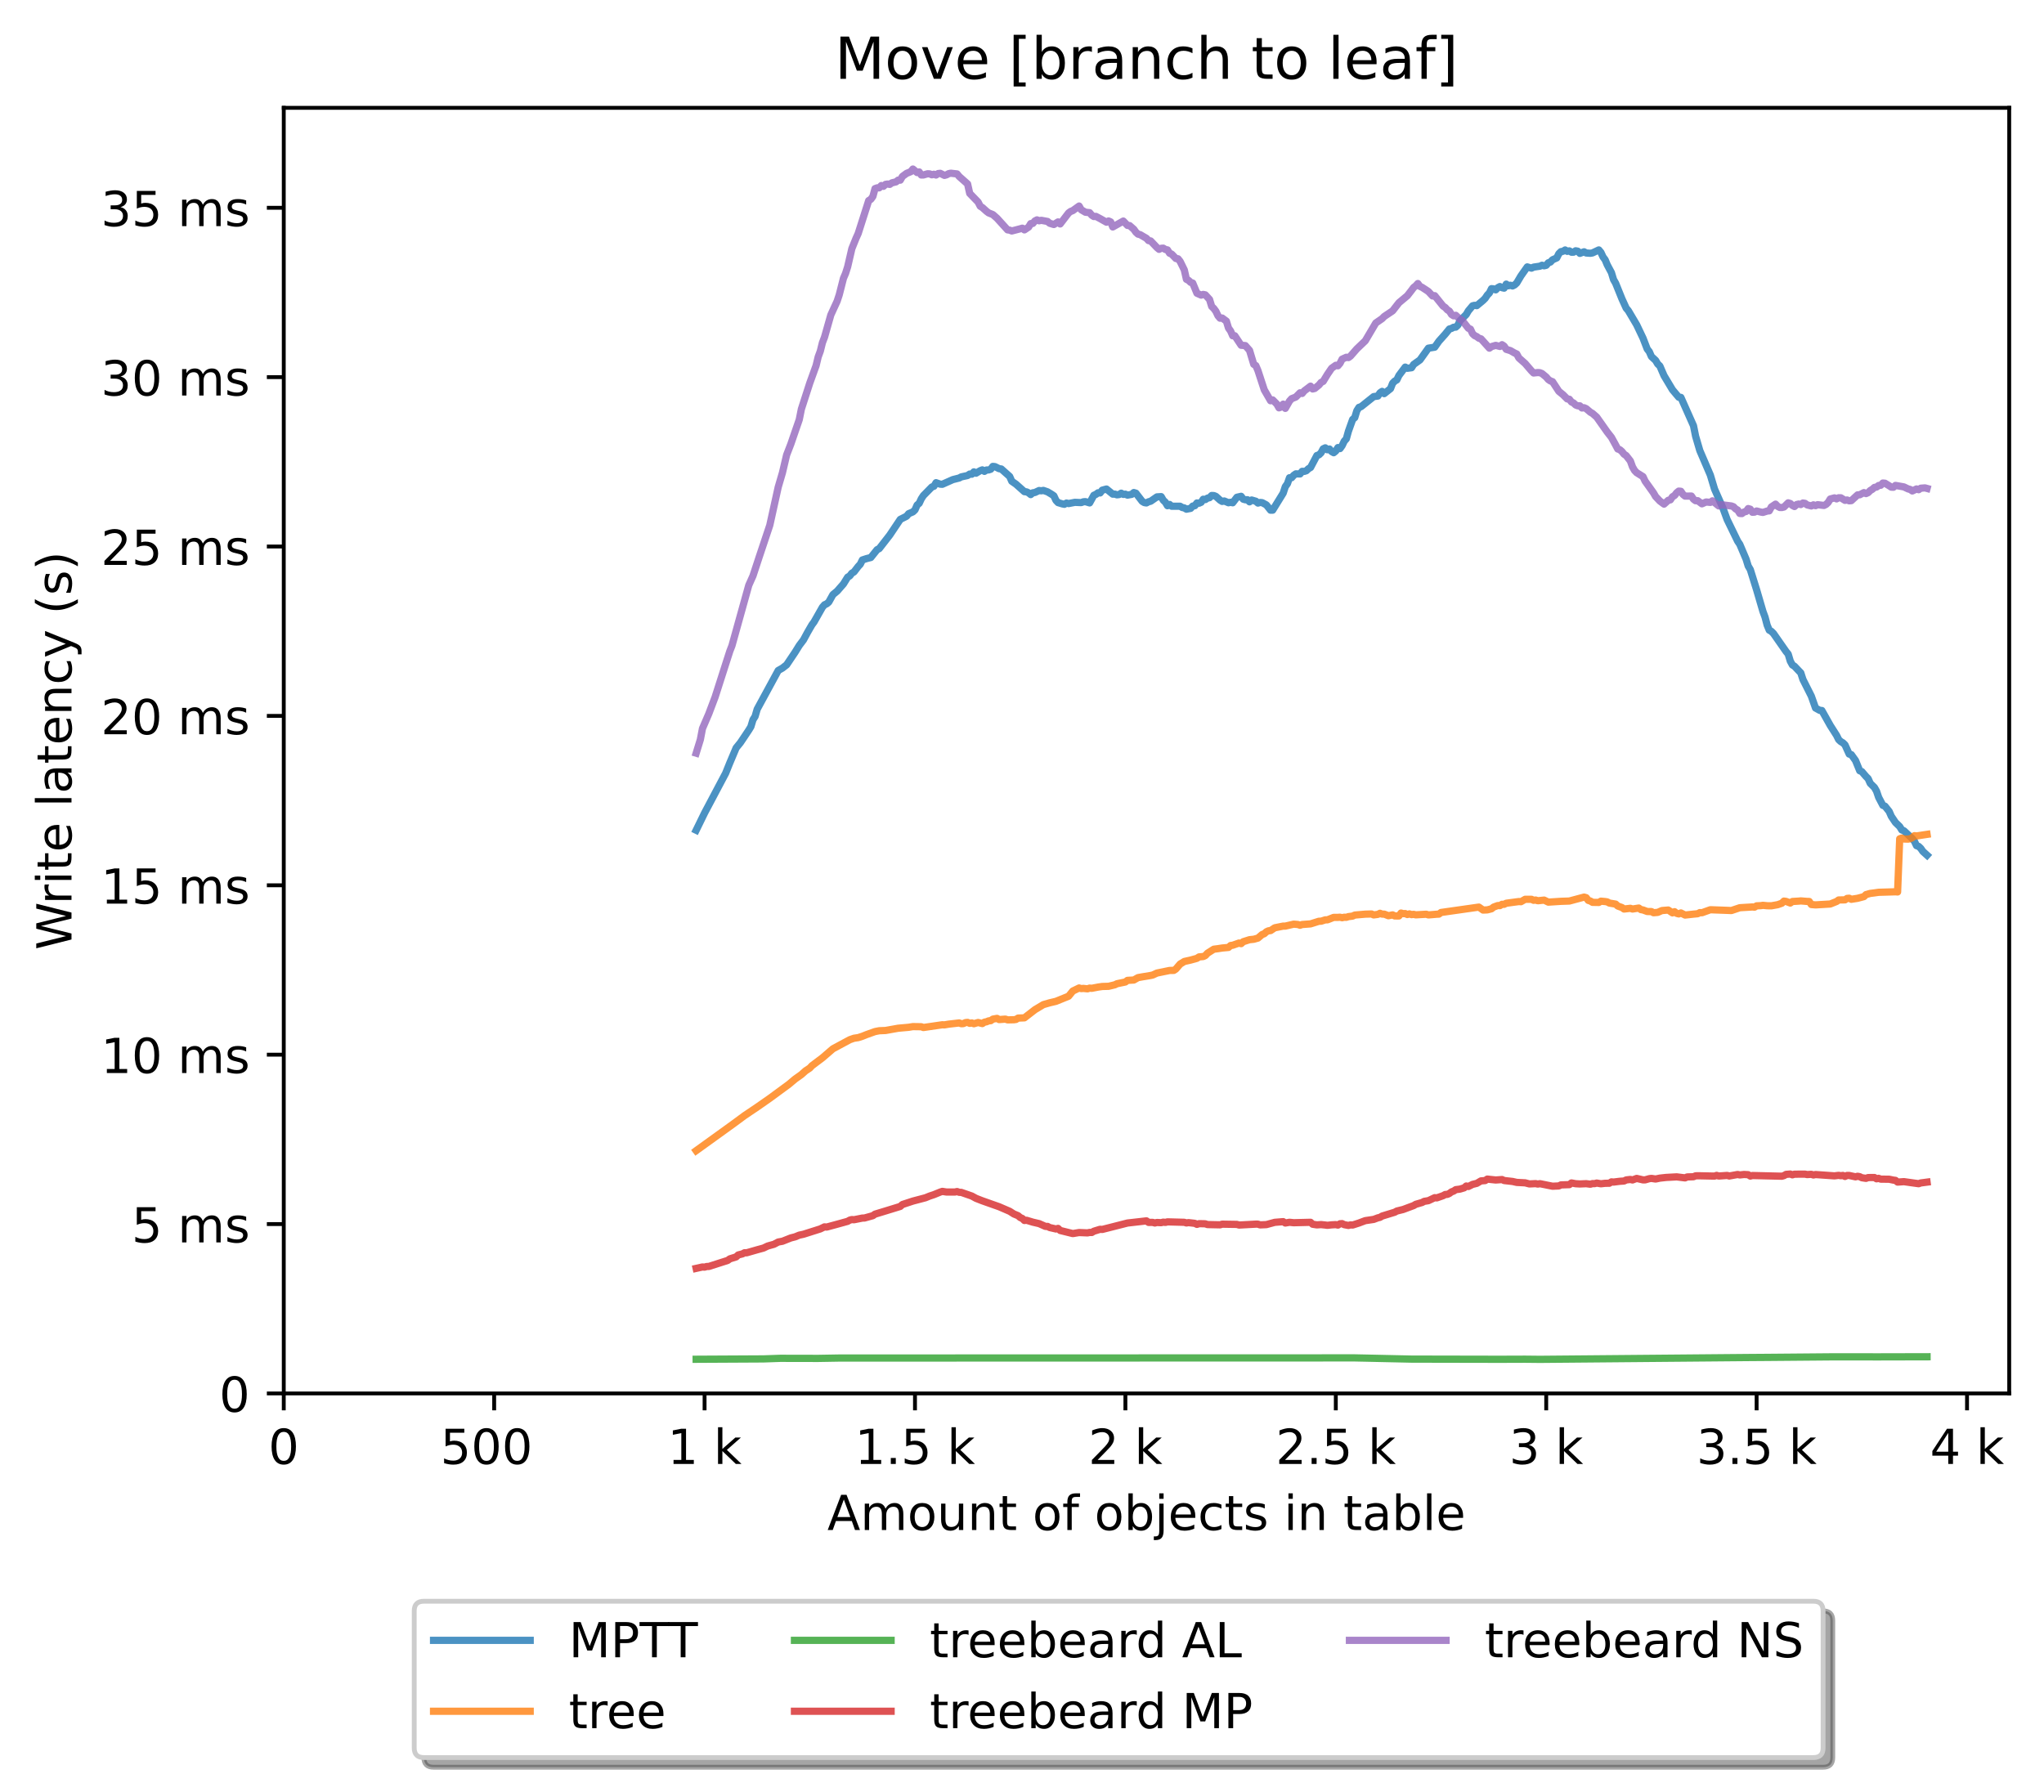 <?xml version="1.0" encoding="utf-8" standalone="no"?>
<!DOCTYPE svg PUBLIC "-//W3C//DTD SVG 1.1//EN"
  "http://www.w3.org/Graphics/SVG/1.1/DTD/svg11.dtd">
<!-- Created with matplotlib (https://matplotlib.org/) -->
<svg height="371.002pt" version="1.1" viewBox="0 0 423.051 371.002" width="423.051pt" xmlns="http://www.w3.org/2000/svg" xmlns:xlink="http://www.w3.org/1999/xlink">
 <defs>
  <style type="text/css">*{stroke-linecap:butt;stroke-linejoin:round;}</style>
 </defs>
 <g id="figure_1">
  <g id="patch_1">
   <path d="M 0 371.002 
L 423.051 371.002 
L 423.051 0 
L 0 0 
z
" style="fill:#ffffff;"/>
  </g>
  <g id="axes_1">
   <g id="patch_2">
    <path d="M 58.731 288.43 
L 415.851 288.43 
L 415.851 22.318 
L 58.731 22.318 
z
" style="fill:#ffffff;"/>
   </g>
   <g id="matplotlib.axis_1">
    <g id="xtick_1">
     <g id="line2d_1">
      <defs>
       <path d="M 0 0 
L 0 3.5 
" id="m97a152fd64" style="stroke:#000000;stroke-width:0.8;"/>
      </defs>
      <g>
       <use style="stroke:#000000;stroke-width:0.8;" x="58.731" xlink:href="#m97a152fd64" y="288.43"/>
      </g>
     </g>
     <g id="text_1">
      <!-- 0 -->
      <g transform="translate(55.55 303.029)scale(0.1 -0.1)">
       <defs>
        <path d="M 31.781 66.406 
Q 24.172 66.406 20.328 58.906 
Q 16.5 51.422 16.5 36.375 
Q 16.5 21.391 20.328 13.891 
Q 24.172 6.391 31.781 6.391 
Q 39.453 6.391 43.281 13.891 
Q 47.125 21.391 47.125 36.375 
Q 47.125 51.422 43.281 58.906 
Q 39.453 66.406 31.781 66.406 
z
M 31.781 74.219 
Q 44.047 74.219 50.516 64.516 
Q 56.984 54.828 56.984 36.375 
Q 56.984 17.969 50.516 8.266 
Q 44.047 -1.422 31.781 -1.422 
Q 19.531 -1.422 13.062 8.266 
Q 6.594 17.969 6.594 36.375 
Q 6.594 54.828 13.062 64.516 
Q 19.531 74.219 31.781 74.219 
z
" id="DejaVuSans-48"/>
       </defs>
       <use xlink:href="#DejaVuSans-48"/>
      </g>
     </g>
    </g>
    <g id="xtick_2">
     <g id="line2d_2">
      <g>
       <use style="stroke:#000000;stroke-width:0.8;" x="102.28" xlink:href="#m97a152fd64" y="288.43"/>
      </g>
     </g>
     <g id="text_2">
      <!-- 500  -->
      <g transform="translate(91.147 303.029)scale(0.1 -0.1)">
       <defs>
        <path d="M 10.797 72.906 
L 49.516 72.906 
L 49.516 64.594 
L 19.828 64.594 
L 19.828 46.734 
Q 21.969 47.469 24.109 47.828 
Q 26.266 48.188 28.422 48.188 
Q 40.625 48.188 47.75 41.5 
Q 54.891 34.812 54.891 23.391 
Q 54.891 11.625 47.562 5.094 
Q 40.234 -1.422 26.906 -1.422 
Q 22.312 -1.422 17.547 -0.641 
Q 12.797 0.141 7.719 1.703 
L 7.719 11.625 
Q 12.109 9.234 16.797 8.062 
Q 21.484 6.891 26.703 6.891 
Q 35.156 6.891 40.078 11.328 
Q 45.016 15.766 45.016 23.391 
Q 45.016 31 40.078 35.438 
Q 35.156 39.891 26.703 39.891 
Q 22.75 39.891 18.812 39.016 
Q 14.891 38.141 10.797 36.281 
z
" id="DejaVuSans-53"/>
        <path id="DejaVuSans-32"/>
       </defs>
       <use xlink:href="#DejaVuSans-53"/>
       <use x="63.623" xlink:href="#DejaVuSans-48"/>
       <use x="127.246" xlink:href="#DejaVuSans-48"/>
       <use x="190.869" xlink:href="#DejaVuSans-32"/>
      </g>
     </g>
    </g>
    <g id="xtick_3">
     <g id="line2d_3">
      <g>
       <use style="stroke:#000000;stroke-width:0.8;" x="145.828" xlink:href="#m97a152fd64" y="288.43"/>
      </g>
     </g>
     <g id="text_3">
      <!-- 1 k -->
      <g transform="translate(138.163 303.029)scale(0.1 -0.1)">
       <defs>
        <path d="M 12.406 8.297 
L 28.516 8.297 
L 28.516 63.922 
L 10.984 60.406 
L 10.984 69.391 
L 28.422 72.906 
L 38.281 72.906 
L 38.281 8.297 
L 54.391 8.297 
L 54.391 0 
L 12.406 0 
z
" id="DejaVuSans-49"/>
        <path d="M 9.078 75.984 
L 18.109 75.984 
L 18.109 31.109 
L 44.922 54.688 
L 56.391 54.688 
L 27.391 29.109 
L 57.625 0 
L 45.906 0 
L 18.109 26.703 
L 18.109 0 
L 9.078 0 
z
" id="DejaVuSans-107"/>
       </defs>
       <use xlink:href="#DejaVuSans-49"/>
       <use x="63.623" xlink:href="#DejaVuSans-32"/>
       <use x="95.41" xlink:href="#DejaVuSans-107"/>
      </g>
     </g>
    </g>
    <g id="xtick_4">
     <g id="line2d_4">
      <g>
       <use style="stroke:#000000;stroke-width:0.8;" x="189.377" xlink:href="#m97a152fd64" y="288.43"/>
      </g>
     </g>
     <g id="text_4">
      <!-- 1.5 k -->
      <g transform="translate(176.941 303.029)scale(0.1 -0.1)">
       <defs>
        <path d="M 10.688 12.406 
L 21 12.406 
L 21 0 
L 10.688 0 
z
" id="DejaVuSans-46"/>
       </defs>
       <use xlink:href="#DejaVuSans-49"/>
       <use x="63.623" xlink:href="#DejaVuSans-46"/>
       <use x="95.41" xlink:href="#DejaVuSans-53"/>
       <use x="159.033" xlink:href="#DejaVuSans-32"/>
       <use x="190.82" xlink:href="#DejaVuSans-107"/>
      </g>
     </g>
    </g>
    <g id="xtick_5">
     <g id="line2d_5">
      <g>
       <use style="stroke:#000000;stroke-width:0.8;" x="232.926" xlink:href="#m97a152fd64" y="288.43"/>
      </g>
     </g>
     <g id="text_5">
      <!-- 2 k -->
      <g transform="translate(225.26 303.029)scale(0.1 -0.1)">
       <defs>
        <path d="M 19.188 8.297 
L 53.609 8.297 
L 53.609 0 
L 7.328 0 
L 7.328 8.297 
Q 12.938 14.109 22.625 23.891 
Q 32.328 33.688 34.812 36.531 
Q 39.547 41.844 41.422 45.531 
Q 43.312 49.219 43.312 52.781 
Q 43.312 58.594 39.234 62.25 
Q 35.156 65.922 28.609 65.922 
Q 23.969 65.922 18.812 64.312 
Q 13.672 62.703 7.812 59.422 
L 7.812 69.391 
Q 13.766 71.781 18.938 73 
Q 24.125 74.219 28.422 74.219 
Q 39.75 74.219 46.484 68.547 
Q 53.219 62.891 53.219 53.422 
Q 53.219 48.922 51.531 44.891 
Q 49.859 40.875 45.406 35.406 
Q 44.188 33.984 37.641 27.219 
Q 31.109 20.453 19.188 8.297 
z
" id="DejaVuSans-50"/>
       </defs>
       <use xlink:href="#DejaVuSans-50"/>
       <use x="63.623" xlink:href="#DejaVuSans-32"/>
       <use x="95.41" xlink:href="#DejaVuSans-107"/>
      </g>
     </g>
    </g>
    <g id="xtick_6">
     <g id="line2d_6">
      <g>
       <use style="stroke:#000000;stroke-width:0.8;" x="276.474" xlink:href="#m97a152fd64" y="288.43"/>
      </g>
     </g>
     <g id="text_6">
      <!-- 2.5 k -->
      <g transform="translate(264.038 303.029)scale(0.1 -0.1)">
       <use xlink:href="#DejaVuSans-50"/>
       <use x="63.623" xlink:href="#DejaVuSans-46"/>
       <use x="95.41" xlink:href="#DejaVuSans-53"/>
       <use x="159.033" xlink:href="#DejaVuSans-32"/>
       <use x="190.82" xlink:href="#DejaVuSans-107"/>
      </g>
     </g>
    </g>
    <g id="xtick_7">
     <g id="line2d_7">
      <g>
       <use style="stroke:#000000;stroke-width:0.8;" x="320.023" xlink:href="#m97a152fd64" y="288.43"/>
      </g>
     </g>
     <g id="text_7">
      <!-- 3 k -->
      <g transform="translate(312.357 303.029)scale(0.1 -0.1)">
       <defs>
        <path d="M 40.578 39.312 
Q 47.656 37.797 51.625 33 
Q 55.609 28.219 55.609 21.188 
Q 55.609 10.406 48.188 4.484 
Q 40.766 -1.422 27.094 -1.422 
Q 22.516 -1.422 17.656 -0.516 
Q 12.797 0.391 7.625 2.203 
L 7.625 11.719 
Q 11.719 9.328 16.594 8.109 
Q 21.484 6.891 26.812 6.891 
Q 36.078 6.891 40.938 10.547 
Q 45.797 14.203 45.797 21.188 
Q 45.797 27.641 41.281 31.266 
Q 36.766 34.906 28.719 34.906 
L 20.219 34.906 
L 20.219 43.016 
L 29.109 43.016 
Q 36.375 43.016 40.234 45.922 
Q 44.094 48.828 44.094 54.297 
Q 44.094 59.906 40.109 62.906 
Q 36.141 65.922 28.719 65.922 
Q 24.656 65.922 20.016 65.031 
Q 15.375 64.156 9.812 62.312 
L 9.812 71.094 
Q 15.438 72.656 20.344 73.438 
Q 25.25 74.219 29.594 74.219 
Q 40.828 74.219 47.359 69.109 
Q 53.906 64.016 53.906 55.328 
Q 53.906 49.266 50.438 45.094 
Q 46.969 40.922 40.578 39.312 
z
" id="DejaVuSans-51"/>
       </defs>
       <use xlink:href="#DejaVuSans-51"/>
       <use x="63.623" xlink:href="#DejaVuSans-32"/>
       <use x="95.41" xlink:href="#DejaVuSans-107"/>
      </g>
     </g>
    </g>
    <g id="xtick_8">
     <g id="line2d_8">
      <g>
       <use style="stroke:#000000;stroke-width:0.8;" x="363.571" xlink:href="#m97a152fd64" y="288.43"/>
      </g>
     </g>
     <g id="text_8">
      <!-- 3.5 k -->
      <g transform="translate(351.135 303.029)scale(0.1 -0.1)">
       <use xlink:href="#DejaVuSans-51"/>
       <use x="63.623" xlink:href="#DejaVuSans-46"/>
       <use x="95.41" xlink:href="#DejaVuSans-53"/>
       <use x="159.033" xlink:href="#DejaVuSans-32"/>
       <use x="190.82" xlink:href="#DejaVuSans-107"/>
      </g>
     </g>
    </g>
    <g id="xtick_9">
     <g id="line2d_9">
      <g>
       <use style="stroke:#000000;stroke-width:0.8;" x="407.12" xlink:href="#m97a152fd64" y="288.43"/>
      </g>
     </g>
     <g id="text_9">
      <!-- 4 k -->
      <g transform="translate(399.454 303.029)scale(0.1 -0.1)">
       <defs>
        <path d="M 37.797 64.312 
L 12.891 25.391 
L 37.797 25.391 
z
M 35.203 72.906 
L 47.609 72.906 
L 47.609 25.391 
L 58.016 25.391 
L 58.016 17.188 
L 47.609 17.188 
L 47.609 0 
L 37.797 0 
L 37.797 17.188 
L 4.891 17.188 
L 4.891 26.703 
z
" id="DejaVuSans-52"/>
       </defs>
       <use xlink:href="#DejaVuSans-52"/>
       <use x="63.623" xlink:href="#DejaVuSans-32"/>
       <use x="95.41" xlink:href="#DejaVuSans-107"/>
      </g>
     </g>
    </g>
    <g id="text_10">
     <!-- Amount of objects in table -->
     <g transform="translate(171.233 316.707)scale(0.1 -0.1)">
      <defs>
       <path d="M 34.188 63.188 
L 20.797 26.906 
L 47.609 26.906 
z
M 28.609 72.906 
L 39.797 72.906 
L 67.578 0 
L 57.328 0 
L 50.688 18.703 
L 17.828 18.703 
L 11.188 0 
L 0.781 0 
z
" id="DejaVuSans-65"/>
       <path d="M 52 44.188 
Q 55.375 50.25 60.062 53.125 
Q 64.75 56 71.094 56 
Q 79.641 56 84.281 50.016 
Q 88.922 44.047 88.922 33.016 
L 88.922 0 
L 79.891 0 
L 79.891 32.719 
Q 79.891 40.578 77.094 44.375 
Q 74.312 48.188 68.609 48.188 
Q 61.625 48.188 57.562 43.547 
Q 53.516 38.922 53.516 30.906 
L 53.516 0 
L 44.484 0 
L 44.484 32.719 
Q 44.484 40.625 41.703 44.406 
Q 38.922 48.188 33.109 48.188 
Q 26.219 48.188 22.156 43.531 
Q 18.109 38.875 18.109 30.906 
L 18.109 0 
L 9.078 0 
L 9.078 54.688 
L 18.109 54.688 
L 18.109 46.188 
Q 21.188 51.219 25.484 53.609 
Q 29.781 56 35.688 56 
Q 41.656 56 45.828 52.969 
Q 50 49.953 52 44.188 
z
" id="DejaVuSans-109"/>
       <path d="M 30.609 48.391 
Q 23.391 48.391 19.188 42.75 
Q 14.984 37.109 14.984 27.297 
Q 14.984 17.484 19.156 11.844 
Q 23.344 6.203 30.609 6.203 
Q 37.797 6.203 41.984 11.859 
Q 46.188 17.531 46.188 27.297 
Q 46.188 37.016 41.984 42.703 
Q 37.797 48.391 30.609 48.391 
z
M 30.609 56 
Q 42.328 56 49.016 48.375 
Q 55.719 40.766 55.719 27.297 
Q 55.719 13.875 49.016 6.219 
Q 42.328 -1.422 30.609 -1.422 
Q 18.844 -1.422 12.172 6.219 
Q 5.516 13.875 5.516 27.297 
Q 5.516 40.766 12.172 48.375 
Q 18.844 56 30.609 56 
z
" id="DejaVuSans-111"/>
       <path d="M 8.5 21.578 
L 8.5 54.688 
L 17.484 54.688 
L 17.484 21.922 
Q 17.484 14.156 20.5 10.266 
Q 23.531 6.391 29.594 6.391 
Q 36.859 6.391 41.078 11.031 
Q 45.312 15.672 45.312 23.688 
L 45.312 54.688 
L 54.297 54.688 
L 54.297 0 
L 45.312 0 
L 45.312 8.406 
Q 42.047 3.422 37.719 1 
Q 33.406 -1.422 27.688 -1.422 
Q 18.266 -1.422 13.375 4.438 
Q 8.5 10.297 8.5 21.578 
z
M 31.109 56 
z
" id="DejaVuSans-117"/>
       <path d="M 54.891 33.016 
L 54.891 0 
L 45.906 0 
L 45.906 32.719 
Q 45.906 40.484 42.875 44.328 
Q 39.844 48.188 33.797 48.188 
Q 26.516 48.188 22.312 43.547 
Q 18.109 38.922 18.109 30.906 
L 18.109 0 
L 9.078 0 
L 9.078 54.688 
L 18.109 54.688 
L 18.109 46.188 
Q 21.344 51.125 25.703 53.562 
Q 30.078 56 35.797 56 
Q 45.219 56 50.047 50.172 
Q 54.891 44.344 54.891 33.016 
z
" id="DejaVuSans-110"/>
       <path d="M 18.312 70.219 
L 18.312 54.688 
L 36.812 54.688 
L 36.812 47.703 
L 18.312 47.703 
L 18.312 18.016 
Q 18.312 11.328 20.141 9.422 
Q 21.969 7.516 27.594 7.516 
L 36.812 7.516 
L 36.812 0 
L 27.594 0 
Q 17.188 0 13.234 3.875 
Q 9.281 7.766 9.281 18.016 
L 9.281 47.703 
L 2.688 47.703 
L 2.688 54.688 
L 9.281 54.688 
L 9.281 70.219 
z
" id="DejaVuSans-116"/>
       <path d="M 37.109 75.984 
L 37.109 68.5 
L 28.516 68.5 
Q 23.688 68.5 21.797 66.547 
Q 19.922 64.594 19.922 59.516 
L 19.922 54.688 
L 34.719 54.688 
L 34.719 47.703 
L 19.922 47.703 
L 19.922 0 
L 10.891 0 
L 10.891 47.703 
L 2.297 47.703 
L 2.297 54.688 
L 10.891 54.688 
L 10.891 58.5 
Q 10.891 67.625 15.141 71.797 
Q 19.391 75.984 28.609 75.984 
z
" id="DejaVuSans-102"/>
       <path d="M 48.688 27.297 
Q 48.688 37.203 44.609 42.844 
Q 40.531 48.484 33.406 48.484 
Q 26.266 48.484 22.188 42.844 
Q 18.109 37.203 18.109 27.297 
Q 18.109 17.391 22.188 11.75 
Q 26.266 6.109 33.406 6.109 
Q 40.531 6.109 44.609 11.75 
Q 48.688 17.391 48.688 27.297 
z
M 18.109 46.391 
Q 20.953 51.266 25.266 53.625 
Q 29.594 56 35.594 56 
Q 45.562 56 51.781 48.094 
Q 58.016 40.188 58.016 27.297 
Q 58.016 14.406 51.781 6.484 
Q 45.562 -1.422 35.594 -1.422 
Q 29.594 -1.422 25.266 0.953 
Q 20.953 3.328 18.109 8.203 
L 18.109 0 
L 9.078 0 
L 9.078 75.984 
L 18.109 75.984 
z
" id="DejaVuSans-98"/>
       <path d="M 9.422 54.688 
L 18.406 54.688 
L 18.406 -0.984 
Q 18.406 -11.422 14.422 -16.109 
Q 10.453 -20.797 1.609 -20.797 
L -1.812 -20.797 
L -1.812 -13.188 
L 0.594 -13.188 
Q 5.719 -13.188 7.562 -10.812 
Q 9.422 -8.453 9.422 -0.984 
z
M 9.422 75.984 
L 18.406 75.984 
L 18.406 64.594 
L 9.422 64.594 
z
" id="DejaVuSans-106"/>
       <path d="M 56.203 29.594 
L 56.203 25.203 
L 14.891 25.203 
Q 15.484 15.922 20.484 11.062 
Q 25.484 6.203 34.422 6.203 
Q 39.594 6.203 44.453 7.469 
Q 49.312 8.734 54.109 11.281 
L 54.109 2.781 
Q 49.266 0.734 44.188 -0.344 
Q 39.109 -1.422 33.891 -1.422 
Q 20.797 -1.422 13.156 6.188 
Q 5.516 13.812 5.516 26.812 
Q 5.516 40.234 12.766 48.109 
Q 20.016 56 32.328 56 
Q 43.359 56 49.781 48.891 
Q 56.203 41.797 56.203 29.594 
z
M 47.219 32.234 
Q 47.125 39.594 43.094 43.984 
Q 39.062 48.391 32.422 48.391 
Q 24.906 48.391 20.391 44.141 
Q 15.875 39.891 15.188 32.172 
z
" id="DejaVuSans-101"/>
       <path d="M 48.781 52.594 
L 48.781 44.188 
Q 44.969 46.297 41.141 47.344 
Q 37.312 48.391 33.406 48.391 
Q 24.656 48.391 19.812 42.844 
Q 14.984 37.312 14.984 27.297 
Q 14.984 17.281 19.812 11.734 
Q 24.656 6.203 33.406 6.203 
Q 37.312 6.203 41.141 7.25 
Q 44.969 8.297 48.781 10.406 
L 48.781 2.094 
Q 45.016 0.344 40.984 -0.531 
Q 36.969 -1.422 32.422 -1.422 
Q 20.062 -1.422 12.781 6.344 
Q 5.516 14.109 5.516 27.297 
Q 5.516 40.672 12.859 48.328 
Q 20.219 56 33.016 56 
Q 37.156 56 41.109 55.141 
Q 45.062 54.297 48.781 52.594 
z
" id="DejaVuSans-99"/>
       <path d="M 44.281 53.078 
L 44.281 44.578 
Q 40.484 46.531 36.375 47.5 
Q 32.281 48.484 27.875 48.484 
Q 21.188 48.484 17.844 46.438 
Q 14.5 44.391 14.5 40.281 
Q 14.5 37.156 16.891 35.375 
Q 19.281 33.594 26.516 31.984 
L 29.594 31.297 
Q 39.156 29.25 43.188 25.516 
Q 47.219 21.781 47.219 15.094 
Q 47.219 7.469 41.188 3.016 
Q 35.156 -1.422 24.609 -1.422 
Q 20.219 -1.422 15.453 -0.562 
Q 10.688 0.297 5.422 2 
L 5.422 11.281 
Q 10.406 8.688 15.234 7.391 
Q 20.062 6.109 24.812 6.109 
Q 31.156 6.109 34.562 8.281 
Q 37.984 10.453 37.984 14.406 
Q 37.984 18.062 35.516 20.016 
Q 33.062 21.969 24.703 23.781 
L 21.578 24.516 
Q 13.234 26.266 9.516 29.906 
Q 5.812 33.547 5.812 39.891 
Q 5.812 47.609 11.281 51.797 
Q 16.75 56 26.812 56 
Q 31.781 56 36.172 55.266 
Q 40.578 54.547 44.281 53.078 
z
" id="DejaVuSans-115"/>
       <path d="M 9.422 54.688 
L 18.406 54.688 
L 18.406 0 
L 9.422 0 
z
M 9.422 75.984 
L 18.406 75.984 
L 18.406 64.594 
L 9.422 64.594 
z
" id="DejaVuSans-105"/>
       <path d="M 34.281 27.484 
Q 23.391 27.484 19.188 25 
Q 14.984 22.516 14.984 16.5 
Q 14.984 11.719 18.141 8.906 
Q 21.297 6.109 26.703 6.109 
Q 34.188 6.109 38.703 11.406 
Q 43.219 16.703 43.219 25.484 
L 43.219 27.484 
z
M 52.203 31.203 
L 52.203 0 
L 43.219 0 
L 43.219 8.297 
Q 40.141 3.328 35.547 0.953 
Q 30.953 -1.422 24.312 -1.422 
Q 15.922 -1.422 10.953 3.297 
Q 6 8.016 6 15.922 
Q 6 25.141 12.172 29.828 
Q 18.359 34.516 30.609 34.516 
L 43.219 34.516 
L 43.219 35.406 
Q 43.219 41.609 39.141 45 
Q 35.062 48.391 27.688 48.391 
Q 23 48.391 18.547 47.266 
Q 14.109 46.141 10.016 43.891 
L 10.016 52.203 
Q 14.938 54.109 19.578 55.047 
Q 24.219 56 28.609 56 
Q 40.484 56 46.344 49.844 
Q 52.203 43.703 52.203 31.203 
z
" id="DejaVuSans-97"/>
       <path d="M 9.422 75.984 
L 18.406 75.984 
L 18.406 0 
L 9.422 0 
z
" id="DejaVuSans-108"/>
      </defs>
      <use xlink:href="#DejaVuSans-65"/>
      <use x="68.408" xlink:href="#DejaVuSans-109"/>
      <use x="165.82" xlink:href="#DejaVuSans-111"/>
      <use x="227.002" xlink:href="#DejaVuSans-117"/>
      <use x="290.381" xlink:href="#DejaVuSans-110"/>
      <use x="353.76" xlink:href="#DejaVuSans-116"/>
      <use x="392.969" xlink:href="#DejaVuSans-32"/>
      <use x="424.756" xlink:href="#DejaVuSans-111"/>
      <use x="485.938" xlink:href="#DejaVuSans-102"/>
      <use x="521.143" xlink:href="#DejaVuSans-32"/>
      <use x="552.93" xlink:href="#DejaVuSans-111"/>
      <use x="614.111" xlink:href="#DejaVuSans-98"/>
      <use x="677.588" xlink:href="#DejaVuSans-106"/>
      <use x="705.371" xlink:href="#DejaVuSans-101"/>
      <use x="766.895" xlink:href="#DejaVuSans-99"/>
      <use x="821.875" xlink:href="#DejaVuSans-116"/>
      <use x="861.084" xlink:href="#DejaVuSans-115"/>
      <use x="913.184" xlink:href="#DejaVuSans-32"/>
      <use x="944.971" xlink:href="#DejaVuSans-105"/>
      <use x="972.754" xlink:href="#DejaVuSans-110"/>
      <use x="1036.133" xlink:href="#DejaVuSans-32"/>
      <use x="1067.92" xlink:href="#DejaVuSans-116"/>
      <use x="1107.129" xlink:href="#DejaVuSans-97"/>
      <use x="1168.408" xlink:href="#DejaVuSans-98"/>
      <use x="1231.885" xlink:href="#DejaVuSans-108"/>
      <use x="1259.668" xlink:href="#DejaVuSans-101"/>
     </g>
    </g>
   </g>
   <g id="matplotlib.axis_2">
    <g id="ytick_1">
     <g id="line2d_10">
      <defs>
       <path d="M 0 0 
L -3.5 0 
" id="mc3a6a40c96" style="stroke:#000000;stroke-width:0.8;"/>
      </defs>
      <g>
       <use style="stroke:#000000;stroke-width:0.8;" x="58.731" xlink:href="#mc3a6a40c96" y="288.43"/>
      </g>
     </g>
     <g id="text_11">
      <!-- 0 -->
      <g transform="translate(45.369 292.229)scale(0.1 -0.1)">
       <use xlink:href="#DejaVuSans-48"/>
      </g>
     </g>
    </g>
    <g id="ytick_2">
     <g id="line2d_11">
      <g>
       <use style="stroke:#000000;stroke-width:0.8;" x="58.731" xlink:href="#mc3a6a40c96" y="253.37"/>
      </g>
     </g>
     <g id="text_12">
      <!-- 5 ms -->
      <g transform="translate(27.241 257.169)scale(0.1 -0.1)">
       <use xlink:href="#DejaVuSans-53"/>
       <use x="63.623" xlink:href="#DejaVuSans-32"/>
       <use x="95.41" xlink:href="#DejaVuSans-109"/>
       <use x="192.822" xlink:href="#DejaVuSans-115"/>
      </g>
     </g>
    </g>
    <g id="ytick_3">
     <g id="line2d_12">
      <g>
       <use style="stroke:#000000;stroke-width:0.8;" x="58.731" xlink:href="#mc3a6a40c96" y="218.309"/>
      </g>
     </g>
     <g id="text_13">
      <!-- 10 ms -->
      <g transform="translate(20.878 222.108)scale(0.1 -0.1)">
       <use xlink:href="#DejaVuSans-49"/>
       <use x="63.623" xlink:href="#DejaVuSans-48"/>
       <use x="127.246" xlink:href="#DejaVuSans-32"/>
       <use x="159.033" xlink:href="#DejaVuSans-109"/>
       <use x="256.445" xlink:href="#DejaVuSans-115"/>
      </g>
     </g>
    </g>
    <g id="ytick_4">
     <g id="line2d_13">
      <g>
       <use style="stroke:#000000;stroke-width:0.8;" x="58.731" xlink:href="#mc3a6a40c96" y="183.248"/>
      </g>
     </g>
     <g id="text_14">
      <!-- 15 ms -->
      <g transform="translate(20.878 187.048)scale(0.1 -0.1)">
       <use xlink:href="#DejaVuSans-49"/>
       <use x="63.623" xlink:href="#DejaVuSans-53"/>
       <use x="127.246" xlink:href="#DejaVuSans-32"/>
       <use x="159.033" xlink:href="#DejaVuSans-109"/>
       <use x="256.445" xlink:href="#DejaVuSans-115"/>
      </g>
     </g>
    </g>
    <g id="ytick_5">
     <g id="line2d_14">
      <g>
       <use style="stroke:#000000;stroke-width:0.8;" x="58.731" xlink:href="#mc3a6a40c96" y="148.188"/>
      </g>
     </g>
     <g id="text_15">
      <!-- 20 ms -->
      <g transform="translate(20.878 151.987)scale(0.1 -0.1)">
       <use xlink:href="#DejaVuSans-50"/>
       <use x="63.623" xlink:href="#DejaVuSans-48"/>
       <use x="127.246" xlink:href="#DejaVuSans-32"/>
       <use x="159.033" xlink:href="#DejaVuSans-109"/>
       <use x="256.445" xlink:href="#DejaVuSans-115"/>
      </g>
     </g>
    </g>
    <g id="ytick_6">
     <g id="line2d_15">
      <g>
       <use style="stroke:#000000;stroke-width:0.8;" x="58.731" xlink:href="#mc3a6a40c96" y="113.127"/>
      </g>
     </g>
     <g id="text_16">
      <!-- 25 ms -->
      <g transform="translate(20.878 116.926)scale(0.1 -0.1)">
       <use xlink:href="#DejaVuSans-50"/>
       <use x="63.623" xlink:href="#DejaVuSans-53"/>
       <use x="127.246" xlink:href="#DejaVuSans-32"/>
       <use x="159.033" xlink:href="#DejaVuSans-109"/>
       <use x="256.445" xlink:href="#DejaVuSans-115"/>
      </g>
     </g>
    </g>
    <g id="ytick_7">
     <g id="line2d_16">
      <g>
       <use style="stroke:#000000;stroke-width:0.8;" x="58.731" xlink:href="#mc3a6a40c96" y="78.066"/>
      </g>
     </g>
     <g id="text_17">
      <!-- 30 ms -->
      <g transform="translate(20.878 81.866)scale(0.1 -0.1)">
       <use xlink:href="#DejaVuSans-51"/>
       <use x="63.623" xlink:href="#DejaVuSans-48"/>
       <use x="127.246" xlink:href="#DejaVuSans-32"/>
       <use x="159.033" xlink:href="#DejaVuSans-109"/>
       <use x="256.445" xlink:href="#DejaVuSans-115"/>
      </g>
     </g>
    </g>
    <g id="ytick_8">
     <g id="line2d_17">
      <g>
       <use style="stroke:#000000;stroke-width:0.8;" x="58.731" xlink:href="#mc3a6a40c96" y="43.006"/>
      </g>
     </g>
     <g id="text_18">
      <!-- 35 ms -->
      <g transform="translate(20.878 46.805)scale(0.1 -0.1)">
       <use xlink:href="#DejaVuSans-51"/>
       <use x="63.623" xlink:href="#DejaVuSans-53"/>
       <use x="127.246" xlink:href="#DejaVuSans-32"/>
       <use x="159.033" xlink:href="#DejaVuSans-109"/>
       <use x="256.445" xlink:href="#DejaVuSans-115"/>
      </g>
     </g>
    </g>
    <g id="text_19">
     <!-- Write latency (s) -->
     <g transform="translate(14.798 196.626)rotate(-90)scale(0.1 -0.1)">
      <defs>
       <path d="M 3.328 72.906 
L 13.281 72.906 
L 28.609 11.281 
L 43.891 72.906 
L 54.984 72.906 
L 70.312 11.281 
L 85.594 72.906 
L 95.609 72.906 
L 77.297 0 
L 64.891 0 
L 49.516 63.281 
L 33.984 0 
L 21.578 0 
z
" id="DejaVuSans-87"/>
       <path d="M 41.109 46.297 
Q 39.594 47.172 37.812 47.578 
Q 36.031 48 33.891 48 
Q 26.266 48 22.188 43.047 
Q 18.109 38.094 18.109 28.812 
L 18.109 0 
L 9.078 0 
L 9.078 54.688 
L 18.109 54.688 
L 18.109 46.188 
Q 20.953 51.172 25.484 53.578 
Q 30.031 56 36.531 56 
Q 37.453 56 38.578 55.875 
Q 39.703 55.766 41.062 55.516 
z
" id="DejaVuSans-114"/>
       <path d="M 32.172 -5.078 
Q 28.375 -14.844 24.75 -17.812 
Q 21.141 -20.797 15.094 -20.797 
L 7.906 -20.797 
L 7.906 -13.281 
L 13.188 -13.281 
Q 16.891 -13.281 18.938 -11.516 
Q 21 -9.766 23.484 -3.219 
L 25.094 0.875 
L 2.984 54.688 
L 12.5 54.688 
L 29.594 11.922 
L 46.688 54.688 
L 56.203 54.688 
z
" id="DejaVuSans-121"/>
       <path d="M 31 75.875 
Q 24.469 64.656 21.281 53.656 
Q 18.109 42.672 18.109 31.391 
Q 18.109 20.125 21.312 9.062 
Q 24.516 -2 31 -13.188 
L 23.188 -13.188 
Q 15.875 -1.703 12.234 9.375 
Q 8.594 20.453 8.594 31.391 
Q 8.594 42.281 12.203 53.312 
Q 15.828 64.359 23.188 75.875 
z
" id="DejaVuSans-40"/>
       <path d="M 8.016 75.875 
L 15.828 75.875 
Q 23.141 64.359 26.781 53.312 
Q 30.422 42.281 30.422 31.391 
Q 30.422 20.453 26.781 9.375 
Q 23.141 -1.703 15.828 -13.188 
L 8.016 -13.188 
Q 14.5 -2 17.703 9.062 
Q 20.906 20.125 20.906 31.391 
Q 20.906 42.672 17.703 53.656 
Q 14.5 64.656 8.016 75.875 
z
" id="DejaVuSans-41"/>
      </defs>
      <use xlink:href="#DejaVuSans-87"/>
      <use x="94.377" xlink:href="#DejaVuSans-114"/>
      <use x="135.49" xlink:href="#DejaVuSans-105"/>
      <use x="163.273" xlink:href="#DejaVuSans-116"/>
      <use x="202.482" xlink:href="#DejaVuSans-101"/>
      <use x="264.006" xlink:href="#DejaVuSans-32"/>
      <use x="295.793" xlink:href="#DejaVuSans-108"/>
      <use x="323.576" xlink:href="#DejaVuSans-97"/>
      <use x="384.855" xlink:href="#DejaVuSans-116"/>
      <use x="424.064" xlink:href="#DejaVuSans-101"/>
      <use x="485.588" xlink:href="#DejaVuSans-110"/>
      <use x="548.967" xlink:href="#DejaVuSans-99"/>
      <use x="603.947" xlink:href="#DejaVuSans-121"/>
      <use x="663.127" xlink:href="#DejaVuSans-32"/>
      <use x="694.914" xlink:href="#DejaVuSans-40"/>
      <use x="733.928" xlink:href="#DejaVuSans-115"/>
      <use x="786.027" xlink:href="#DejaVuSans-41"/>
     </g>
    </g>
   </g>
   <g id="line2d_18">
    <path clip-path="url(#pd9bcdcd2dc)" d="M 144.086 171.85 
L 145.828 168.282 
L 150.183 160.062 
L 151.054 157.904 
L 152.361 154.81 
L 153.232 153.739 
L 154.103 152.445 
L 154.974 151.132 
L 155.409 150.423 
L 155.845 148.986 
L 156.28 148.297 
L 156.716 146.801 
L 161.07 138.787 
L 161.941 138.29 
L 162.812 137.614 
L 164.554 135.02 
L 165.425 133.613 
L 166.296 132.456 
L 167.167 130.848 
L 168.038 129.342 
L 168.474 128.757 
L 170.216 125.689 
L 170.651 125.188 
L 171.087 124.995 
L 171.522 124.64 
L 172.393 123.079 
L 173.264 122.365 
L 174.57 120.87 
L 175.441 119.466 
L 175.877 119.21 
L 176.312 118.641 
L 176.748 118.391 
L 177.619 117.259 
L 178.054 116.791 
L 178.49 115.907 
L 179.361 115.625 
L 180.232 115.403 
L 181.538 113.774 
L 181.974 113.561 
L 184.151 110.762 
L 186.329 107.511 
L 187.635 106.856 
L 188.07 106.326 
L 188.941 105.959 
L 189.377 105.546 
L 189.812 104.545 
L 190.248 104.178 
L 190.683 103.246 
L 191.119 102.581 
L 192.861 100.807 
L 193.296 100.656 
L 193.732 99.914 
L 194.603 100.22 
L 195.038 100.244 
L 197.216 99.274 
L 198.522 98.946 
L 198.958 98.711 
L 200.264 98.43 
L 200.7 98.124 
L 201.135 98.16 
L 201.571 97.671 
L 202.006 97.95 
L 202.877 97.43 
L 203.312 97.259 
L 203.748 97.569 
L 204.183 97.285 
L 204.619 97.273 
L 205.054 97.129 
L 205.49 96.542 
L 205.925 96.582 
L 206.796 97.018 
L 207.232 97.071 
L 208.974 98.625 
L 209.409 99.614 
L 210.28 100.22 
L 212.022 101.771 
L 212.458 101.807 
L 212.893 102.019 
L 213.329 102.376 
L 213.764 102.007 
L 214.2 101.942 
L 215.071 101.532 
L 215.506 101.595 
L 215.942 101.509 
L 216.813 101.808 
L 217.684 102.333 
L 218.119 102.636 
L 218.554 103.578 
L 218.99 104.036 
L 219.861 104.299 
L 220.296 104.385 
L 220.732 104.129 
L 221.167 104.233 
L 222.474 103.98 
L 223.78 104.038 
L 224.216 103.87 
L 224.651 103.835 
L 225.522 104.098 
L 226.393 102.519 
L 226.829 102.332 
L 227.264 102.005 
L 227.7 102.033 
L 228.135 101.46 
L 229.006 101.225 
L 230.313 102.286 
L 230.748 102.274 
L 231.184 102.428 
L 231.619 102.372 
L 232.055 102.085 
L 232.49 102.335 
L 232.926 102.294 
L 233.361 102.488 
L 234.232 102.328 
L 234.667 101.954 
L 235.103 102.083 
L 236.409 103.779 
L 236.845 104.038 
L 237.28 104.104 
L 237.716 103.865 
L 238.151 103.755 
L 239.458 102.85 
L 240.329 102.797 
L 240.764 103.546 
L 241.2 103.955 
L 241.635 104.684 
L 242.071 104.418 
L 242.506 104.789 
L 244.248 104.789 
L 244.684 105.052 
L 245.119 105.134 
L 245.555 105.395 
L 246.426 105.231 
L 246.861 104.754 
L 247.297 104.68 
L 247.732 104.11 
L 248.168 104.162 
L 248.603 103.975 
L 249.038 103.335 
L 249.474 103.409 
L 249.909 103.114 
L 250.345 103.014 
L 250.78 102.565 
L 251.216 102.574 
L 251.651 102.743 
L 252.522 103.527 
L 252.958 103.793 
L 253.393 103.7 
L 254.264 104.067 
L 254.7 103.969 
L 255.135 104.07 
L 256.006 102.93 
L 256.877 102.733 
L 257.313 103.325 
L 257.748 103.453 
L 258.184 103.437 
L 258.619 103.876 
L 259.055 103.5 
L 259.926 103.75 
L 260.361 104.132 
L 260.797 104.004 
L 261.232 104.042 
L 262.103 104.51 
L 262.974 105.607 
L 263.41 105.598 
L 265.587 102.068 
L 266.022 100.733 
L 266.458 100.128 
L 266.893 98.883 
L 267.329 98.882 
L 267.764 98.387 
L 268.2 98.084 
L 269.071 98.107 
L 269.506 97.565 
L 269.942 97.578 
L 270.377 97.439 
L 270.813 97.022 
L 271.248 96.769 
L 272.555 94.288 
L 272.99 94.143 
L 273.426 93.725 
L 273.861 92.904 
L 274.297 92.698 
L 274.732 93.098 
L 275.168 92.943 
L 275.603 93.463 
L 276.039 93.709 
L 276.474 93.354 
L 276.91 92.647 
L 277.345 92.856 
L 277.781 92.241 
L 278.216 91.326 
L 278.651 90.835 
L 279.087 89.263 
L 279.958 86.825 
L 280.393 86.45 
L 280.829 85.013 
L 281.264 84.322 
L 281.7 84.179 
L 284.313 82.097 
L 285.184 81.98 
L 285.619 81.313 
L 286.055 81.015 
L 286.49 81.481 
L 287.797 80.444 
L 288.232 79.331 
L 288.668 78.888 
L 289.103 78.636 
L 289.539 77.726 
L 290.845 75.988 
L 291.281 76.233 
L 292.152 76.118 
L 292.587 75.435 
L 293.893 74.507 
L 295.635 72.071 
L 296.942 71.868 
L 297.813 70.629 
L 299.119 69.166 
L 299.99 68.096 
L 300.426 67.982 
L 300.861 67.739 
L 301.297 67.713 
L 301.732 67.319 
L 302.168 66.399 
L 303.474 65.09 
L 303.91 64.341 
L 304.781 63.301 
L 305.216 63.195 
L 305.652 63.267 
L 306.958 62.179 
L 307.394 61.738 
L 307.829 61.086 
L 308.265 60.636 
L 308.7 59.752 
L 309.135 59.789 
L 309.571 59.998 
L 310.006 59.549 
L 310.442 59.316 
L 310.877 59.554 
L 311.313 59.645 
L 311.748 58.81 
L 312.184 59.155 
L 312.619 59.046 
L 313.055 59.192 
L 313.49 58.972 
L 313.926 58.568 
L 314.797 57.096 
L 316.103 55.246 
L 316.974 55.507 
L 317.41 55.292 
L 318.716 55.103 
L 319.152 54.902 
L 319.587 55.021 
L 320.023 54.914 
L 320.458 54.398 
L 320.894 54.246 
L 321.329 53.776 
L 322.2 53.389 
L 322.636 52.511 
L 323.071 52.087 
L 323.507 52.017 
L 323.942 51.741 
L 324.377 52.028 
L 324.813 51.931 
L 325.248 52.204 
L 325.684 52.198 
L 326.119 51.91 
L 326.555 51.996 
L 326.99 52.446 
L 327.861 52.118 
L 328.297 52.366 
L 329.168 52.427 
L 329.603 52.352 
L 330.91 51.733 
L 331.345 52.251 
L 331.781 53.188 
L 332.216 53.77 
L 332.652 54.812 
L 333.523 56.439 
L 333.958 57.872 
L 334.394 58.634 
L 335.7 61.866 
L 336.571 63.779 
L 337.007 64.29 
L 338.749 67.24 
L 340.055 69.986 
L 340.926 72.239 
L 341.361 72.797 
L 341.797 73.803 
L 342.668 74.608 
L 343.103 75.345 
L 343.539 75.751 
L 344.41 77.764 
L 346.152 80.675 
L 347.458 82.228 
L 347.894 82.252 
L 350.507 88.125 
L 350.942 90.292 
L 351.813 93.261 
L 353.991 98.334 
L 354.861 101.23 
L 356.603 105.184 
L 357.474 107.556 
L 359.652 112.027 
L 360.087 112.675 
L 361.394 115.75 
L 361.829 117.159 
L 362.265 117.902 
L 363.571 122.091 
L 364.878 126.561 
L 365.313 127.732 
L 365.749 129.39 
L 366.184 130.442 
L 366.62 130.684 
L 367.055 131.118 
L 369.668 134.861 
L 370.103 135.388 
L 370.539 136.844 
L 370.974 137.641 
L 371.41 137.911 
L 372.716 139.288 
L 373.152 140.638 
L 374.894 144.098 
L 375.765 146.561 
L 376.636 147.039 
L 377.071 147.066 
L 378.813 150.166 
L 380.12 152.218 
L 380.555 153.097 
L 380.991 153.504 
L 381.426 153.755 
L 381.862 154.174 
L 382.733 156.093 
L 383.168 156.201 
L 384.039 157.414 
L 384.91 159.541 
L 385.345 159.716 
L 386.216 160.734 
L 386.652 161.169 
L 387.087 162.149 
L 387.958 163.005 
L 388.394 163.774 
L 388.829 165.051 
L 389.7 166.706 
L 390.136 166.871 
L 391.007 167.96 
L 391.442 168.957 
L 392.313 170.254 
L 393.184 171.095 
L 393.62 171.8 
L 394.055 171.956 
L 395.797 173.596 
L 396.233 174.135 
L 396.668 175.048 
L 397.104 175.192 
L 397.539 175.604 
L 397.975 176.232 
L 398.846 177.019 
L 398.846 177.019 
" style="fill:none;stroke:#1f77b4;stroke-linecap:square;stroke-opacity:0.8;stroke-width:1.5;"/>
   </g>
   <g id="line2d_19">
    <path clip-path="url(#pd9bcdcd2dc)" d="M 144.086 238.181 
L 150.183 233.788 
L 151.925 232.528 
L 154.103 230.92 
L 156.716 229.161 
L 159.328 227.337 
L 163.248 224.458 
L 164.554 223.361 
L 165.861 222.431 
L 166.732 221.653 
L 167.603 221.08 
L 168.038 220.605 
L 170.216 218.965 
L 172.393 217.092 
L 175.877 215.215 
L 176.748 214.911 
L 177.619 214.779 
L 178.49 214.501 
L 179.361 214.149 
L 181.103 213.53 
L 181.974 213.356 
L 183.28 213.302 
L 185.893 212.836 
L 188.07 212.642 
L 188.941 212.499 
L 190.683 212.526 
L 191.119 212.688 
L 195.038 212.117 
L 195.474 212.141 
L 196.345 211.992 
L 198.522 211.743 
L 198.958 211.9 
L 199.393 211.875 
L 199.829 211.671 
L 200.264 211.625 
L 200.7 211.822 
L 201.135 211.742 
L 201.571 211.904 
L 202.442 211.647 
L 203.312 211.873 
L 203.748 211.577 
L 204.183 211.502 
L 204.619 211.313 
L 205.054 211.272 
L 205.49 210.955 
L 206.361 210.798 
L 206.796 211.045 
L 208.103 210.948 
L 208.538 211.107 
L 209.845 211.078 
L 210.28 211.017 
L 210.716 210.737 
L 212.022 210.686 
L 214.2 208.999 
L 215.942 207.953 
L 217.248 207.576 
L 218.554 207.268 
L 221.167 206.209 
L 222.038 205.14 
L 223.345 204.503 
L 223.78 204.636 
L 224.216 204.593 
L 225.087 204.681 
L 225.522 204.531 
L 225.958 204.572 
L 227.264 204.322 
L 228.135 204.196 
L 229.442 204.16 
L 230.748 203.843 
L 231.184 203.625 
L 232.926 203.264 
L 233.361 202.929 
L 234.667 202.856 
L 235.538 202.36 
L 236.409 202.204 
L 238.151 201.917 
L 238.587 201.819 
L 239.458 201.416 
L 242.071 200.878 
L 242.942 200.863 
L 243.377 200.575 
L 244.248 199.557 
L 245.119 199.02 
L 246.426 198.728 
L 247.732 198.366 
L 248.168 198.073 
L 249.038 197.996 
L 249.474 197.796 
L 249.909 197.311 
L 251.216 196.481 
L 252.087 196.368 
L 252.958 196.232 
L 254.264 196.111 
L 254.7 195.715 
L 255.135 195.659 
L 256.442 195.2 
L 256.877 195.329 
L 257.313 194.924 
L 258.619 194.509 
L 259.49 194.419 
L 260.361 194.177 
L 261.232 193.431 
L 261.668 193.281 
L 262.103 192.873 
L 262.539 192.672 
L 262.974 192.623 
L 263.845 192.045 
L 265.587 191.696 
L 266.022 191.696 
L 267.764 191.293 
L 268.635 191.366 
L 269.071 191.518 
L 269.506 191.369 
L 271.248 191.238 
L 272.99 190.69 
L 273.426 190.687 
L 274.297 190.402 
L 274.732 190.404 
L 276.039 189.891 
L 276.91 189.89 
L 277.345 189.858 
L 277.781 189.963 
L 278.216 189.861 
L 278.651 189.882 
L 279.087 189.735 
L 279.958 189.625 
L 280.393 189.413 
L 282.571 189.225 
L 283.877 189.188 
L 284.313 189.383 
L 285.184 189.268 
L 285.619 189.044 
L 286.055 189.223 
L 286.49 189.214 
L 287.361 189.551 
L 288.232 189.372 
L 288.668 189.592 
L 289.539 189.598 
L 289.974 188.994 
L 290.41 189.119 
L 290.845 189.105 
L 291.281 189.302 
L 291.716 189.17 
L 292.152 189.319 
L 292.587 189.258 
L 293.023 189.367 
L 295.2 189.24 
L 295.635 189.383 
L 297.377 189.236 
L 297.813 189.218 
L 298.248 188.878 
L 306.087 187.761 
L 306.958 188.376 
L 307.829 188.339 
L 308.7 188.113 
L 309.135 187.76 
L 310.006 187.44 
L 310.442 187.458 
L 310.877 187.181 
L 311.313 187.188 
L 311.748 186.965 
L 314.361 186.614 
L 314.797 186.645 
L 315.668 186.147 
L 316.974 186.148 
L 317.41 186.353 
L 317.845 186.304 
L 318.281 186.447 
L 319.587 186.314 
L 320.458 186.736 
L 323.071 186.568 
L 324.813 186.508 
L 327.861 185.693 
L 328.297 185.812 
L 328.732 186.374 
L 329.168 186.51 
L 329.603 186.777 
L 330.91 186.802 
L 331.345 186.536 
L 332.216 186.615 
L 332.652 186.685 
L 333.087 186.927 
L 334.394 187.141 
L 334.829 187.54 
L 335.7 187.854 
L 336.136 188.163 
L 337.442 188.014 
L 337.878 188.163 
L 339.184 187.959 
L 339.619 188.284 
L 340.055 188.355 
L 340.926 188.677 
L 341.797 188.69 
L 342.232 188.929 
L 343.103 188.856 
L 343.974 188.478 
L 345.281 188.371 
L 346.152 188.957 
L 346.587 188.718 
L 347.023 189.058 
L 347.458 189.176 
L 347.894 188.973 
L 348.765 189.409 
L 350.507 189.217 
L 351.378 189.135 
L 351.813 188.903 
L 352.249 188.933 
L 353.991 188.31 
L 357.474 188.438 
L 358.345 188.476 
L 360.087 187.892 
L 362.7 187.735 
L 363.136 187.774 
L 363.571 187.503 
L 364.442 187.464 
L 364.878 187.396 
L 365.749 187.483 
L 366.62 187.497 
L 367.926 187.264 
L 368.797 186.958 
L 369.233 186.52 
L 369.668 186.584 
L 370.539 186.92 
L 370.974 186.604 
L 372.281 186.526 
L 372.716 186.482 
L 374.023 186.589 
L 374.458 186.595 
L 374.894 187.229 
L 375.765 187.305 
L 378.813 187.124 
L 379.684 186.775 
L 380.12 186.603 
L 380.555 186.286 
L 381.862 186.263 
L 382.297 185.965 
L 382.733 185.929 
L 383.168 186.147 
L 384.475 185.94 
L 385.781 185.593 
L 386.216 185.17 
L 387.087 184.931 
L 387.958 184.821 
L 388.829 184.697 
L 390.136 184.66 
L 392.313 184.594 
L 392.749 184.629 
L 393.184 173.624 
L 393.62 173.472 
L 394.055 173.669 
L 394.926 173.691 
L 395.362 173.602 
L 395.797 173.393 
L 396.233 172.98 
L 396.668 173.037 
L 398.846 172.705 
L 398.846 172.705 
" style="fill:none;stroke:#ff7f0e;stroke-linecap:square;stroke-opacity:0.8;stroke-width:1.5;"/>
   </g>
   <g id="line2d_20">
    <path clip-path="url(#pd9bcdcd2dc)" d="M 144.086 281.358 
L 158.022 281.284 
L 161.506 281.163 
L 169.345 281.179 
L 173.699 281.105 
L 280.393 281.073 
L 283.006 281.127 
L 292.152 281.326 
L 310.442 281.362 
L 315.668 281.344 
L 318.716 281.376 
L 361.829 280.997 
L 365.749 280.969 
L 379.249 280.855 
L 385.345 280.854 
L 388.394 280.863 
L 398.846 280.839 
L 398.846 280.839 
" style="fill:none;stroke:#2ca02c;stroke-linecap:square;stroke-opacity:0.8;stroke-width:1.5;"/>
   </g>
   <g id="line2d_21">
    <path clip-path="url(#pd9bcdcd2dc)" d="M 144.086 262.546 
L 145.393 262.255 
L 145.828 262.29 
L 146.264 262.158 
L 146.699 262.149 
L 150.619 260.896 
L 151.054 260.575 
L 152.361 260.168 
L 152.796 259.765 
L 153.667 259.543 
L 154.103 259.309 
L 154.538 259.318 
L 156.716 258.694 
L 158.022 258.337 
L 158.893 257.919 
L 160.199 257.553 
L 161.07 257.09 
L 161.941 256.932 
L 163.683 256.242 
L 164.554 256.021 
L 165.425 255.665 
L 166.296 255.48 
L 169.78 254.375 
L 170.651 253.951 
L 171.087 253.998 
L 173.264 253.408 
L 175.441 252.806 
L 175.877 252.557 
L 176.312 252.44 
L 176.748 252.478 
L 178.49 252.131 
L 178.925 252.12 
L 180.667 251.632 
L 181.103 251.321 
L 182.845 250.794 
L 186.329 249.724 
L 186.764 249.33 
L 188.941 248.615 
L 191.554 247.925 
L 192.425 247.57 
L 193.296 247.282 
L 194.603 246.75 
L 195.038 246.609 
L 195.909 246.742 
L 197.651 246.742 
L 198.087 246.64 
L 198.522 246.798 
L 198.958 246.814 
L 201.135 247.571 
L 202.006 248.047 
L 203.312 248.557 
L 206.796 249.787 
L 208.974 250.73 
L 209.845 251.282 
L 210.716 251.641 
L 211.151 252.021 
L 211.587 252.204 
L 212.022 252.631 
L 212.458 252.581 
L 213.764 252.977 
L 215.071 253.282 
L 216.377 253.857 
L 216.813 253.853 
L 217.248 254.093 
L 218.119 254.289 
L 218.554 254.39 
L 218.99 254.27 
L 219.425 254.698 
L 222.038 255.343 
L 223.345 255.126 
L 225.087 255.198 
L 225.522 255.102 
L 225.958 255.12 
L 226.393 254.855 
L 227.264 254.585 
L 227.7 254.453 
L 228.135 254.487 
L 233.361 253.157 
L 237.28 252.712 
L 237.716 253.031 
L 238.587 253.027 
L 239.022 253.152 
L 239.458 253.044 
L 240.329 253.086 
L 240.764 252.97 
L 241.2 253.032 
L 241.635 252.915 
L 245.119 253.008 
L 245.555 253.146 
L 245.99 253.074 
L 247.297 253.222 
L 247.732 253.437 
L 248.168 253.294 
L 249.038 253.304 
L 249.474 253.324 
L 249.909 253.475 
L 252.522 253.53 
L 252.958 253.395 
L 254.264 253.416 
L 256.006 253.442 
L 256.442 253.577 
L 259.926 253.388 
L 260.361 253.391 
L 260.797 253.544 
L 262.103 253.486 
L 263.845 253.013 
L 265.587 252.873 
L 266.022 253.156 
L 266.893 253.004 
L 267.764 253.095 
L 271.248 253.006 
L 271.684 253.409 
L 272.555 253.541 
L 273.426 253.483 
L 274.297 253.573 
L 274.732 253.632 
L 275.603 253.536 
L 276.474 253.489 
L 276.91 253.587 
L 277.345 253.311 
L 277.781 253.284 
L 278.216 253.497 
L 279.087 253.66 
L 279.522 253.541 
L 279.958 253.576 
L 281.264 253.156 
L 282.571 252.665 
L 284.313 252.408 
L 285.184 252.083 
L 285.619 251.985 
L 286.055 251.719 
L 288.668 250.92 
L 289.103 250.677 
L 290.41 250.355 
L 291.716 249.867 
L 292.587 249.546 
L 293.023 249.283 
L 294.329 248.908 
L 294.764 248.673 
L 295.635 248.53 
L 296.942 247.914 
L 297.377 247.955 
L 298.684 247.497 
L 299.119 247.253 
L 299.555 247.229 
L 299.99 247.031 
L 300.426 246.704 
L 300.861 246.548 
L 301.297 246.252 
L 302.168 246.135 
L 303.039 245.877 
L 303.474 245.495 
L 303.91 245.597 
L 304.781 245.161 
L 305.652 244.948 
L 306.523 244.434 
L 307.394 244.368 
L 307.829 244.064 
L 308.7 244.158 
L 309.571 244.251 
L 310.877 244.158 
L 311.313 244.361 
L 313.055 244.554 
L 313.926 244.75 
L 315.668 244.838 
L 316.539 245.067 
L 317.845 245.003 
L 318.281 245.096 
L 318.716 245.013 
L 321.329 245.539 
L 322.636 245.481 
L 323.071 245.267 
L 324.813 245.212 
L 325.248 244.862 
L 326.119 245.022 
L 326.99 245.072 
L 328.297 245.013 
L 329.168 245.125 
L 329.603 244.992 
L 330.039 245.007 
L 330.474 244.886 
L 331.345 245.036 
L 332.216 244.934 
L 333.087 244.923 
L 333.523 244.64 
L 333.958 244.68 
L 335.265 244.518 
L 336.136 244.462 
L 336.571 244.24 
L 337.442 244.138 
L 337.878 244.244 
L 338.749 243.923 
L 340.055 244.226 
L 340.49 244.224 
L 341.361 243.976 
L 341.797 243.921 
L 342.668 244.05 
L 343.539 243.865 
L 344.845 243.721 
L 347.023 243.603 
L 348.765 243.815 
L 349.2 243.617 
L 350.507 243.578 
L 350.942 243.385 
L 351.813 243.379 
L 354.861 243.444 
L 355.297 243.295 
L 355.732 243.43 
L 357.474 243.305 
L 357.91 243.424 
L 359.652 243.108 
L 360.087 243.206 
L 360.958 243.109 
L 361.829 243.152 
L 362.265 243.439 
L 362.7 243.323 
L 368.797 243.468 
L 369.233 243.343 
L 369.668 243.089 
L 370.539 243.018 
L 370.974 243.183 
L 371.41 243.049 
L 373.587 243.038 
L 374.023 243.129 
L 374.894 243.073 
L 375.329 243.214 
L 375.765 243.12 
L 379.684 243.396 
L 380.555 243.288 
L 380.991 243.367 
L 381.426 243.305 
L 381.862 243.515 
L 382.297 243.31 
L 382.733 243.314 
L 384.039 243.595 
L 384.475 243.479 
L 384.91 243.564 
L 385.345 243.782 
L 386.216 243.915 
L 386.652 243.747 
L 387.958 243.739 
L 388.394 244.003 
L 388.829 243.909 
L 389.265 244.076 
L 390.571 244.087 
L 391.007 244.093 
L 391.878 244.276 
L 392.313 244.33 
L 392.749 244.683 
L 394.055 244.593 
L 397.104 245.019 
L 397.539 244.863 
L 398.846 244.691 
L 398.846 244.691 
" style="fill:none;stroke:#d62728;stroke-linecap:square;stroke-opacity:0.8;stroke-width:1.5;"/>
   </g>
   <g id="line2d_22">
    <path clip-path="url(#pd9bcdcd2dc)" d="M 144.086 155.899 
L 144.957 153.076 
L 145.393 150.791 
L 146.699 147.753 
L 148.006 144.292 
L 150.183 137.49 
L 151.054 134.784 
L 151.49 133.667 
L 154.974 121.145 
L 155.845 119.197 
L 157.151 115.232 
L 159.328 108.713 
L 161.07 100.821 
L 161.941 97.857 
L 162.812 94.16 
L 163.683 91.907 
L 164.554 89.375 
L 165.425 86.857 
L 165.861 84.683 
L 167.603 79.287 
L 168.909 75.672 
L 169.345 73.868 
L 169.78 72.687 
L 170.216 70.938 
L 170.651 69.798 
L 171.958 65.191 
L 173.264 62.34 
L 173.699 61.022 
L 174.57 57.605 
L 175.006 56.59 
L 175.441 55.221 
L 176.312 51.461 
L 177.183 49.304 
L 177.619 48.339 
L 179.796 41.521 
L 180.232 41.263 
L 180.667 40.655 
L 181.103 39.042 
L 181.538 38.882 
L 181.974 38.881 
L 182.409 38.406 
L 182.845 38.567 
L 183.28 38.166 
L 183.716 38.09 
L 184.151 38.169 
L 184.587 37.85 
L 185.458 37.642 
L 185.893 37.284 
L 186.329 37.295 
L 186.764 36.531 
L 187.635 35.887 
L 188.506 35.536 
L 188.941 34.99 
L 189.812 35.715 
L 190.248 35.591 
L 190.683 36.225 
L 191.119 36.217 
L 191.99 35.968 
L 192.425 35.992 
L 192.861 36.18 
L 193.296 36.07 
L 193.732 36.231 
L 194.167 35.924 
L 194.603 35.876 
L 195.474 36.306 
L 195.909 36.186 
L 196.345 35.948 
L 196.78 35.853 
L 198.087 36.003 
L 198.522 36.531 
L 200.264 38.074 
L 200.7 40.027 
L 202.442 41.828 
L 202.877 42.684 
L 203.312 42.955 
L 204.183 43.735 
L 204.619 44.067 
L 205.49 44.414 
L 206.361 45.178 
L 208.538 47.581 
L 208.974 47.637 
L 209.409 47.813 
L 211.151 47.359 
L 211.587 47.233 
L 212.022 47.586 
L 212.893 47.008 
L 213.329 46.285 
L 213.764 46.251 
L 214.2 45.73 
L 214.635 45.512 
L 215.071 45.703 
L 215.506 45.602 
L 216.813 45.841 
L 217.248 46.213 
L 218.119 46.472 
L 218.99 45.937 
L 219.425 46.356 
L 221.167 44.08 
L 221.603 43.759 
L 222.038 43.595 
L 223.345 42.649 
L 223.78 43.415 
L 224.651 43.928 
L 225.522 44.02 
L 225.958 44.545 
L 226.393 44.818 
L 226.829 44.791 
L 227.7 45.254 
L 229.006 45.991 
L 229.442 45.739 
L 229.877 45.935 
L 230.313 46.98 
L 232.49 45.758 
L 233.361 46.662 
L 233.796 46.695 
L 234.667 47.457 
L 235.103 48.07 
L 235.538 48.463 
L 235.974 48.566 
L 237.28 49.327 
L 237.716 49.8 
L 238.151 49.869 
L 239.458 51.24 
L 239.893 51.607 
L 240.329 51.394 
L 240.764 51.366 
L 241.2 51.643 
L 241.635 51.727 
L 242.071 52.417 
L 242.506 52.602 
L 243.377 53.509 
L 243.813 53.565 
L 244.248 54.103 
L 245.119 55.875 
L 245.555 57.813 
L 245.99 58.029 
L 246.426 58.446 
L 246.861 58.589 
L 247.732 60.697 
L 248.603 61.09 
L 249.038 60.944 
L 249.474 61.036 
L 250.345 61.991 
L 250.78 63.426 
L 251.216 63.846 
L 251.651 64.429 
L 252.087 65.352 
L 252.522 65.866 
L 252.958 65.83 
L 253.829 66.478 
L 254.264 67.904 
L 254.7 68.512 
L 255.135 69.503 
L 255.571 69.5 
L 256.877 71.468 
L 257.748 71.533 
L 258.619 72.525 
L 259.49 75.413 
L 259.926 75.675 
L 260.361 76.708 
L 261.668 80.699 
L 262.974 82.954 
L 263.41 82.78 
L 264.28 83.653 
L 264.716 84.419 
L 265.151 84.257 
L 265.587 83.651 
L 266.022 84.531 
L 266.893 83.009 
L 267.329 82.525 
L 268.2 82.184 
L 269.071 81.306 
L 269.506 81.441 
L 269.942 80.918 
L 271.248 79.931 
L 271.684 80.514 
L 272.119 80.404 
L 272.99 79.689 
L 273.426 79.157 
L 273.861 78.945 
L 274.732 77.507 
L 275.603 76.23 
L 276.474 75.611 
L 276.91 75.715 
L 277.345 75.203 
L 277.781 74.344 
L 278.651 73.949 
L 279.087 74.016 
L 279.522 73.7 
L 280.829 72.211 
L 282.571 70.549 
L 284.748 66.861 
L 286.055 65.956 
L 286.49 65.514 
L 288.232 64.342 
L 289.539 62.666 
L 291.281 61.212 
L 292.152 60.091 
L 292.587 59.509 
L 293.023 59.173 
L 293.458 58.689 
L 293.893 59.277 
L 294.329 59.478 
L 295.2 60.044 
L 295.635 60.339 
L 296.506 61.263 
L 296.942 61.199 
L 298.684 63.362 
L 299.119 63.649 
L 299.555 64.13 
L 299.99 64.409 
L 300.426 65.091 
L 300.861 65.371 
L 301.297 65.265 
L 302.168 66.074 
L 302.603 66.288 
L 303.91 67.947 
L 304.345 68.133 
L 304.781 69.069 
L 305.216 69.476 
L 305.652 69.672 
L 306.087 70.015 
L 306.523 70.133 
L 308.265 72.069 
L 308.7 71.74 
L 309.571 71.488 
L 310.442 71.714 
L 310.877 71.349 
L 311.313 71.645 
L 311.748 72.309 
L 312.619 72.578 
L 313.49 73.079 
L 313.926 73.273 
L 314.361 74.088 
L 315.668 75.247 
L 316.974 76.768 
L 317.41 77.204 
L 318.281 77.116 
L 318.716 77.147 
L 319.152 77.321 
L 320.023 78.045 
L 320.458 78.556 
L 320.894 78.854 
L 321.329 79.002 
L 322.636 80.996 
L 323.507 81.709 
L 324.377 82.574 
L 324.813 82.642 
L 325.248 83.205 
L 325.684 83.414 
L 326.119 83.831 
L 326.555 84.002 
L 326.99 84.004 
L 327.426 84.453 
L 327.861 84.396 
L 328.297 84.587 
L 329.168 85.327 
L 329.603 85.574 
L 330.474 86.335 
L 332.652 89.424 
L 333.523 90.535 
L 334.394 92.118 
L 334.829 92.94 
L 335.265 93.084 
L 335.7 93.468 
L 336.136 94.013 
L 336.571 94.301 
L 337.442 95.421 
L 337.878 96.632 
L 338.313 97.389 
L 338.749 97.846 
L 340.055 98.661 
L 340.49 99.588 
L 342.232 102.026 
L 342.668 102.783 
L 343.539 103.704 
L 344.41 104.349 
L 345.281 103.559 
L 345.716 103.469 
L 346.152 102.828 
L 346.587 102.563 
L 347.023 102.007 
L 347.458 101.654 
L 347.894 101.692 
L 348.329 102.34 
L 348.765 102.69 
L 350.071 102.68 
L 350.507 103.331 
L 350.942 103.646 
L 351.378 103.639 
L 352.249 104.288 
L 353.12 103.909 
L 353.991 103.993 
L 354.426 103.669 
L 355.732 104.722 
L 356.168 104.461 
L 358.345 104.73 
L 358.781 104.892 
L 359.216 105.336 
L 359.652 105.581 
L 360.087 106.28 
L 360.523 106.309 
L 360.958 105.977 
L 361.394 105.875 
L 361.829 105.27 
L 362.265 105.399 
L 362.7 106.035 
L 363.136 106.008 
L 363.571 105.772 
L 364.442 105.996 
L 364.878 106.068 
L 365.749 105.785 
L 366.184 105.742 
L 366.62 104.931 
L 367.491 104.352 
L 367.926 104.81 
L 368.362 105.044 
L 368.797 105.054 
L 369.233 104.949 
L 370.103 104.088 
L 370.539 104.219 
L 370.974 104.616 
L 371.41 104.847 
L 371.845 104.441 
L 372.281 104.333 
L 372.716 104.437 
L 373.152 104.12 
L 373.587 104.189 
L 374.023 104.515 
L 374.894 104.731 
L 375.329 104.498 
L 375.765 104.672 
L 376.2 104.467 
L 377.507 104.627 
L 377.942 104.409 
L 378.378 103.998 
L 378.813 103.289 
L 379.684 103.059 
L 380.12 103.268 
L 380.555 103.033 
L 380.991 103.036 
L 381.862 103.571 
L 382.297 103.494 
L 382.733 103.667 
L 383.168 103.629 
L 384.475 102.433 
L 384.91 102.417 
L 385.781 101.966 
L 386.216 102.17 
L 386.652 101.972 
L 387.087 101.535 
L 387.523 101.279 
L 387.958 100.892 
L 388.394 100.815 
L 388.829 100.493 
L 389.265 100.444 
L 389.7 99.984 
L 390.136 100.023 
L 391.007 100.556 
L 391.442 100.834 
L 391.878 100.859 
L 392.313 100.477 
L 394.055 100.786 
L 394.926 101.203 
L 395.362 101.311 
L 395.797 101.627 
L 396.668 101.208 
L 397.104 101.363 
L 397.539 101.058 
L 398.41 100.986 
L 398.846 101.105 
L 398.846 101.105 
" style="fill:none;stroke:#9467bd;stroke-linecap:square;stroke-opacity:0.8;stroke-width:1.5;"/>
   </g>
   <g id="patch_3">
    <path d="M 58.731 288.43 
L 58.731 22.318 
" style="fill:none;stroke:#000000;stroke-linecap:square;stroke-linejoin:miter;stroke-width:0.8;"/>
   </g>
   <g id="patch_4">
    <path d="M 415.851 288.43 
L 415.851 22.318 
" style="fill:none;stroke:#000000;stroke-linecap:square;stroke-linejoin:miter;stroke-width:0.8;"/>
   </g>
   <g id="patch_5">
    <path d="M 58.731 288.43 
L 415.851 288.43 
" style="fill:none;stroke:#000000;stroke-linecap:square;stroke-linejoin:miter;stroke-width:0.8;"/>
   </g>
   <g id="patch_6">
    <path d="M 58.731 22.318 
L 415.851 22.318 
" style="fill:none;stroke:#000000;stroke-linecap:square;stroke-linejoin:miter;stroke-width:0.8;"/>
   </g>
   <g id="text_20">
    <!-- Move [branch to leaf] -->
    <g transform="translate(172.77 16.318)scale(0.12 -0.12)">
     <defs>
      <path d="M 9.812 72.906 
L 24.516 72.906 
L 43.109 23.297 
L 61.812 72.906 
L 76.516 72.906 
L 76.516 0 
L 66.891 0 
L 66.891 64.016 
L 48.094 14.016 
L 38.188 14.016 
L 19.391 64.016 
L 19.391 0 
L 9.812 0 
z
" id="DejaVuSans-77"/>
      <path d="M 2.984 54.688 
L 12.5 54.688 
L 29.594 8.797 
L 46.688 54.688 
L 56.203 54.688 
L 35.688 0 
L 23.484 0 
z
" id="DejaVuSans-118"/>
      <path d="M 8.594 75.984 
L 29.297 75.984 
L 29.297 69 
L 17.578 69 
L 17.578 -6.203 
L 29.297 -6.203 
L 29.297 -13.188 
L 8.594 -13.188 
z
" id="DejaVuSans-91"/>
      <path d="M 54.891 33.016 
L 54.891 0 
L 45.906 0 
L 45.906 32.719 
Q 45.906 40.484 42.875 44.328 
Q 39.844 48.188 33.797 48.188 
Q 26.516 48.188 22.312 43.547 
Q 18.109 38.922 18.109 30.906 
L 18.109 0 
L 9.078 0 
L 9.078 75.984 
L 18.109 75.984 
L 18.109 46.188 
Q 21.344 51.125 25.703 53.562 
Q 30.078 56 35.797 56 
Q 45.219 56 50.047 50.172 
Q 54.891 44.344 54.891 33.016 
z
" id="DejaVuSans-104"/>
      <path d="M 30.422 75.984 
L 30.422 -13.188 
L 9.719 -13.188 
L 9.719 -6.203 
L 21.391 -6.203 
L 21.391 69 
L 9.719 69 
L 9.719 75.984 
z
" id="DejaVuSans-93"/>
     </defs>
     <use xlink:href="#DejaVuSans-77"/>
     <use x="86.279" xlink:href="#DejaVuSans-111"/>
     <use x="147.461" xlink:href="#DejaVuSans-118"/>
     <use x="206.641" xlink:href="#DejaVuSans-101"/>
     <use x="268.164" xlink:href="#DejaVuSans-32"/>
     <use x="299.951" xlink:href="#DejaVuSans-91"/>
     <use x="338.965" xlink:href="#DejaVuSans-98"/>
     <use x="402.441" xlink:href="#DejaVuSans-114"/>
     <use x="443.555" xlink:href="#DejaVuSans-97"/>
     <use x="504.834" xlink:href="#DejaVuSans-110"/>
     <use x="568.213" xlink:href="#DejaVuSans-99"/>
     <use x="623.193" xlink:href="#DejaVuSans-104"/>
     <use x="686.572" xlink:href="#DejaVuSans-32"/>
     <use x="718.359" xlink:href="#DejaVuSans-116"/>
     <use x="757.568" xlink:href="#DejaVuSans-111"/>
     <use x="818.75" xlink:href="#DejaVuSans-32"/>
     <use x="850.537" xlink:href="#DejaVuSans-108"/>
     <use x="878.32" xlink:href="#DejaVuSans-101"/>
     <use x="939.844" xlink:href="#DejaVuSans-97"/>
     <use x="1001.123" xlink:href="#DejaVuSans-102"/>
     <use x="1036.328" xlink:href="#DejaVuSans-93"/>
    </g>
   </g>
   <g id="legend_1">
    <g id="patch_7">
     <path d="M 89.734 365.802 
L 377.329 365.802 
Q 379.329 365.802 379.329 363.802 
L 379.329 335.446 
Q 379.329 333.446 377.329 333.446 
L 89.734 333.446 
Q 87.734 333.446 87.734 335.446 
L 87.734 363.802 
Q 87.734 365.802 89.734 365.802 
z
" style="fill:#4c4c4c;opacity:0.5;stroke:#4c4c4c;stroke-linejoin:miter;"/>
    </g>
    <g id="patch_8">
     <path d="M 87.734 363.802 
L 375.329 363.802 
Q 377.329 363.802 377.329 361.802 
L 377.329 333.446 
Q 377.329 331.446 375.329 331.446 
L 87.734 331.446 
Q 85.734 331.446 85.734 333.446 
L 85.734 361.802 
Q 85.734 363.802 87.734 363.802 
z
" style="fill:#ffffff;stroke:#cccccc;stroke-linejoin:miter;"/>
    </g>
    <g id="line2d_23">
     <path d="M 89.734 339.545 
L 109.734 339.545 
" style="fill:none;stroke:#1f77b4;stroke-linecap:square;stroke-opacity:0.8;stroke-width:1.5;"/>
    </g>
    <g id="line2d_24"/>
    <g id="text_21">
     <!-- MPTT -->
     <g transform="translate(117.734 343.045)scale(0.1 -0.1)">
      <defs>
       <path d="M 19.672 64.797 
L 19.672 37.406 
L 32.078 37.406 
Q 38.969 37.406 42.719 40.969 
Q 46.484 44.531 46.484 51.125 
Q 46.484 57.672 42.719 61.234 
Q 38.969 64.797 32.078 64.797 
z
M 9.812 72.906 
L 32.078 72.906 
Q 44.344 72.906 50.609 67.359 
Q 56.891 61.812 56.891 51.125 
Q 56.891 40.328 50.609 34.812 
Q 44.344 29.297 32.078 29.297 
L 19.672 29.297 
L 19.672 0 
L 9.812 0 
z
" id="DejaVuSans-80"/>
       <path d="M -0.297 72.906 
L 61.375 72.906 
L 61.375 64.594 
L 35.5 64.594 
L 35.5 0 
L 25.594 0 
L 25.594 64.594 
L -0.297 64.594 
z
" id="DejaVuSans-84"/>
      </defs>
      <use xlink:href="#DejaVuSans-77"/>
      <use x="86.279" xlink:href="#DejaVuSans-80"/>
      <use x="146.582" xlink:href="#DejaVuSans-84"/>
      <use x="205.916" xlink:href="#DejaVuSans-84"/>
     </g>
    </g>
    <g id="line2d_25">
     <path d="M 89.734 354.223 
L 109.734 354.223 
" style="fill:none;stroke:#ff7f0e;stroke-linecap:square;stroke-opacity:0.8;stroke-width:1.5;"/>
    </g>
    <g id="line2d_26"/>
    <g id="text_22">
     <!-- tree -->
     <g transform="translate(117.734 357.723)scale(0.1 -0.1)">
      <use xlink:href="#DejaVuSans-116"/>
      <use x="39.209" xlink:href="#DejaVuSans-114"/>
      <use x="78.072" xlink:href="#DejaVuSans-101"/>
      <use x="139.596" xlink:href="#DejaVuSans-101"/>
     </g>
    </g>
    <g id="line2d_27">
     <path d="M 164.432 339.545 
L 184.432 339.545 
" style="fill:none;stroke:#2ca02c;stroke-linecap:square;stroke-opacity:0.8;stroke-width:1.5;"/>
    </g>
    <g id="line2d_28"/>
    <g id="text_23">
     <!-- treebeard AL -->
     <g transform="translate(192.432 343.045)scale(0.1 -0.1)">
      <defs>
       <path d="M 45.406 46.391 
L 45.406 75.984 
L 54.391 75.984 
L 54.391 0 
L 45.406 0 
L 45.406 8.203 
Q 42.578 3.328 38.25 0.953 
Q 33.938 -1.422 27.875 -1.422 
Q 17.969 -1.422 11.734 6.484 
Q 5.516 14.406 5.516 27.297 
Q 5.516 40.188 11.734 48.094 
Q 17.969 56 27.875 56 
Q 33.938 56 38.25 53.625 
Q 42.578 51.266 45.406 46.391 
z
M 14.797 27.297 
Q 14.797 17.391 18.875 11.75 
Q 22.953 6.109 30.078 6.109 
Q 37.203 6.109 41.297 11.75 
Q 45.406 17.391 45.406 27.297 
Q 45.406 37.203 41.297 42.844 
Q 37.203 48.484 30.078 48.484 
Q 22.953 48.484 18.875 42.844 
Q 14.797 37.203 14.797 27.297 
z
" id="DejaVuSans-100"/>
       <path d="M 9.812 72.906 
L 19.672 72.906 
L 19.672 8.297 
L 55.172 8.297 
L 55.172 0 
L 9.812 0 
z
" id="DejaVuSans-76"/>
      </defs>
      <use xlink:href="#DejaVuSans-116"/>
      <use x="39.209" xlink:href="#DejaVuSans-114"/>
      <use x="78.072" xlink:href="#DejaVuSans-101"/>
      <use x="139.596" xlink:href="#DejaVuSans-101"/>
      <use x="201.119" xlink:href="#DejaVuSans-98"/>
      <use x="264.596" xlink:href="#DejaVuSans-101"/>
      <use x="326.119" xlink:href="#DejaVuSans-97"/>
      <use x="387.398" xlink:href="#DejaVuSans-114"/>
      <use x="426.762" xlink:href="#DejaVuSans-100"/>
      <use x="490.238" xlink:href="#DejaVuSans-32"/>
      <use x="522.025" xlink:href="#DejaVuSans-65"/>
      <use x="590.434" xlink:href="#DejaVuSans-76"/>
     </g>
    </g>
    <g id="line2d_29">
     <path d="M 164.432 354.223 
L 184.432 354.223 
" style="fill:none;stroke:#d62728;stroke-linecap:square;stroke-opacity:0.8;stroke-width:1.5;"/>
    </g>
    <g id="line2d_30"/>
    <g id="text_24">
     <!-- treebeard MP -->
     <g transform="translate(192.432 357.723)scale(0.1 -0.1)">
      <use xlink:href="#DejaVuSans-116"/>
      <use x="39.209" xlink:href="#DejaVuSans-114"/>
      <use x="78.072" xlink:href="#DejaVuSans-101"/>
      <use x="139.596" xlink:href="#DejaVuSans-101"/>
      <use x="201.119" xlink:href="#DejaVuSans-98"/>
      <use x="264.596" xlink:href="#DejaVuSans-101"/>
      <use x="326.119" xlink:href="#DejaVuSans-97"/>
      <use x="387.398" xlink:href="#DejaVuSans-114"/>
      <use x="426.762" xlink:href="#DejaVuSans-100"/>
      <use x="490.238" xlink:href="#DejaVuSans-32"/>
      <use x="522.025" xlink:href="#DejaVuSans-77"/>
      <use x="608.305" xlink:href="#DejaVuSans-80"/>
     </g>
    </g>
    <g id="line2d_31">
     <path d="M 279.295 339.545 
L 299.295 339.545 
" style="fill:none;stroke:#9467bd;stroke-linecap:square;stroke-opacity:0.8;stroke-width:1.5;"/>
    </g>
    <g id="line2d_32"/>
    <g id="text_25">
     <!-- treebeard NS -->
     <g transform="translate(307.295 343.045)scale(0.1 -0.1)">
      <defs>
       <path d="M 9.812 72.906 
L 23.094 72.906 
L 55.422 11.922 
L 55.422 72.906 
L 64.984 72.906 
L 64.984 0 
L 51.703 0 
L 19.391 60.984 
L 19.391 0 
L 9.812 0 
z
" id="DejaVuSans-78"/>
       <path d="M 53.516 70.516 
L 53.516 60.891 
Q 47.906 63.578 42.922 64.891 
Q 37.938 66.219 33.297 66.219 
Q 25.25 66.219 20.875 63.094 
Q 16.5 59.969 16.5 54.203 
Q 16.5 49.359 19.406 46.891 
Q 22.312 44.438 30.422 42.922 
L 36.375 41.703 
Q 47.406 39.594 52.656 34.297 
Q 57.906 29 57.906 20.125 
Q 57.906 9.516 50.797 4.047 
Q 43.703 -1.422 29.984 -1.422 
Q 24.812 -1.422 18.969 -0.25 
Q 13.141 0.922 6.891 3.219 
L 6.891 13.375 
Q 12.891 10.016 18.656 8.297 
Q 24.422 6.594 29.984 6.594 
Q 38.422 6.594 43.016 9.906 
Q 47.609 13.234 47.609 19.391 
Q 47.609 24.75 44.312 27.781 
Q 41.016 30.812 33.5 32.328 
L 27.484 33.5 
Q 16.453 35.688 11.516 40.375 
Q 6.594 45.062 6.594 53.422 
Q 6.594 63.094 13.406 68.656 
Q 20.219 74.219 32.172 74.219 
Q 37.312 74.219 42.625 73.281 
Q 47.953 72.359 53.516 70.516 
z
" id="DejaVuSans-83"/>
      </defs>
      <use xlink:href="#DejaVuSans-116"/>
      <use x="39.209" xlink:href="#DejaVuSans-114"/>
      <use x="78.072" xlink:href="#DejaVuSans-101"/>
      <use x="139.596" xlink:href="#DejaVuSans-101"/>
      <use x="201.119" xlink:href="#DejaVuSans-98"/>
      <use x="264.596" xlink:href="#DejaVuSans-101"/>
      <use x="326.119" xlink:href="#DejaVuSans-97"/>
      <use x="387.398" xlink:href="#DejaVuSans-114"/>
      <use x="426.762" xlink:href="#DejaVuSans-100"/>
      <use x="490.238" xlink:href="#DejaVuSans-32"/>
      <use x="522.025" xlink:href="#DejaVuSans-78"/>
      <use x="596.83" xlink:href="#DejaVuSans-83"/>
     </g>
    </g>
   </g>
  </g>
 </g>
 <defs>
  <clipPath id="pd9bcdcd2dc">
   <rect height="266.112" width="357.12" x="58.731" y="22.318"/>
  </clipPath>
 </defs>
</svg>
